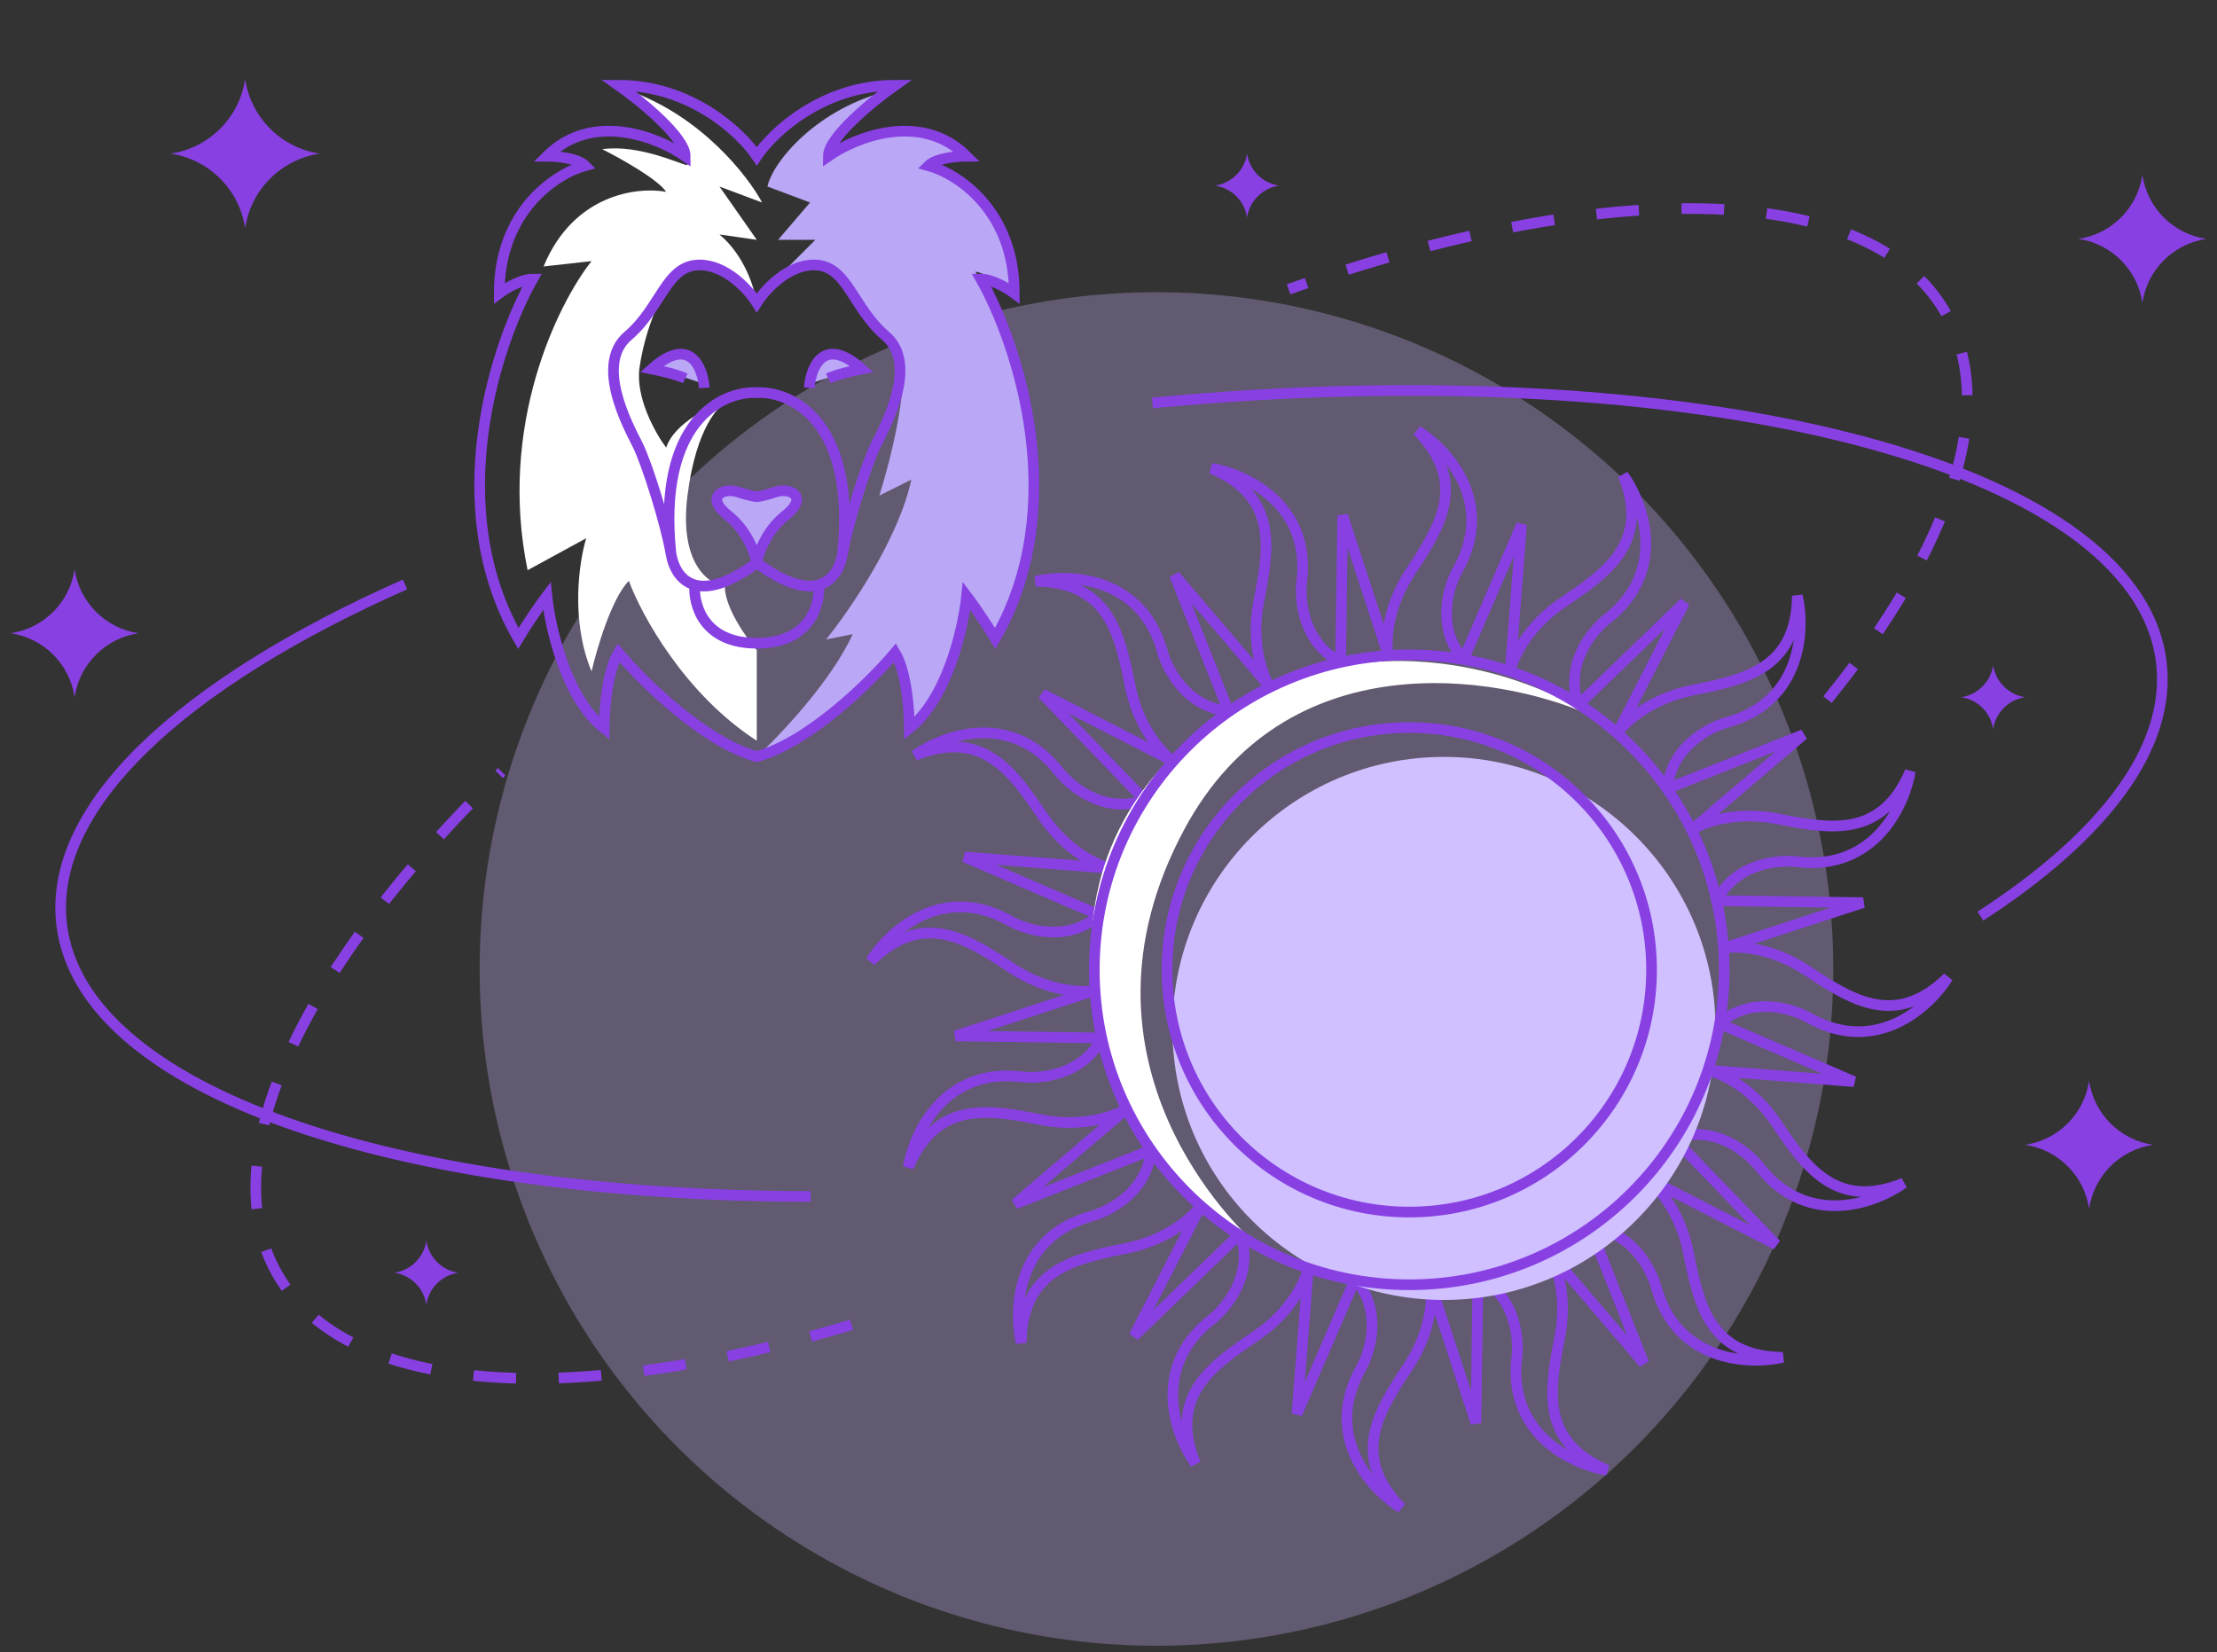 <svg xmlns="http://www.w3.org/2000/svg" width="208" height="155" viewBox="0 0 208 155" fill="none">
    <rect x="0" y="0" width="208" height="155" fill="#333333" stroke="none"/>
    <circle cx="108.5" cy="90.915" r="63.5" fill="#CCB4FF" fill-opacity="0.3"/>
    <path d="M137.429 62.01C134.626 58.979 135.882 54.938 136.861 53.296C140.271 47.007 135.693 42.088 132.978 40.415C137.808 45.34 135.061 49.508 132.315 53.675C130.117 57.009 130.01 60.242 130.231 61.442L125.969 48.371L125.779 62.01M127.011 119.88C129.814 122.911 128.558 126.952 127.579 128.594C124.169 134.883 128.747 139.802 131.462 141.475C126.632 136.55 129.379 132.383 132.125 128.215C134.323 124.881 134.43 121.648 134.209 120.449L138.471 133.519L138.661 119.88" stroke="#8840E3"/>
    <path d="M148.119 66.214C146.691 62.341 149.4 59.089 150.933 57.948C156.492 53.446 154.148 47.148 152.282 44.562C154.856 50.962 150.722 53.759 146.588 56.556C143.281 58.794 141.943 61.739 141.688 62.931L142.759 49.225L137.358 61.751M116.321 115.676C117.75 119.55 115.04 122.801 113.507 123.942C107.948 128.445 110.292 134.742 112.159 137.328C109.584 130.928 113.718 128.131 117.852 125.334C121.159 123.097 122.497 120.152 122.752 118.959L121.681 132.665L127.082 120.14" stroke="#8840E3"/>
    <path d="M156.433 74.269C156.61 70.144 160.364 68.19 162.219 67.729C169.086 65.722 169.355 59.007 168.631 55.901C168.535 62.799 163.642 63.783 158.749 64.768C154.834 65.555 152.463 67.756 151.767 68.757L158.046 56.527L148.229 65.997M108.007 107.622C107.829 111.747 104.075 113.7 102.22 114.161C95.353 116.169 95.084 122.883 95.808 125.989C95.904 119.091 100.797 118.107 105.69 117.123C109.605 116.335 111.976 114.135 112.672 113.133L106.393 125.363L116.21 115.894" stroke="#8840E3"/>
    <path d="M160.955 84.726C162.688 80.979 166.903 80.599 168.794 80.878C175.908 81.632 178.709 75.524 179.22 72.376C176.509 78.719 171.61 77.769 166.71 76.82C162.79 76.06 159.76 77.193 158.735 77.855L169.193 68.931L156.512 73.957M103.485 97.164C101.752 100.912 97.537 101.291 95.646 101.013C88.532 100.259 85.731 106.367 85.22 109.515C87.93 103.171 92.831 104.121 97.73 105.071C101.65 105.831 104.68 104.697 105.705 104.035L95.247 112.96L107.928 107.934" stroke="#8840E3"/>
    <path d="M161.155 96.154C164.186 93.351 168.227 94.607 169.868 95.586C176.157 98.996 181.076 94.418 182.75 91.703C177.824 96.533 173.657 93.787 169.49 91.04C166.156 88.842 162.923 88.735 161.723 88.956L174.794 84.694L161.155 84.505M103.284 85.736C100.253 88.539 96.212 87.283 94.571 86.304C88.282 82.894 83.363 87.472 81.689 90.187C86.615 85.357 90.782 88.104 94.95 90.85C98.283 93.048 101.516 93.155 102.716 92.934L89.645 97.196L103.284 97.386" stroke="#8840E3"/>
    <path d="M156.95 106.844C160.824 105.416 164.075 108.125 165.216 109.658C169.719 115.217 176.016 112.873 178.602 111.007C172.202 113.581 169.405 109.447 166.609 105.313C164.371 102.006 161.426 100.668 160.233 100.413L173.939 101.484L161.414 96.083M107.489 75.046C103.615 76.475 100.364 73.766 99.222 72.233C94.72 66.673 88.422 69.017 85.836 70.884C92.236 68.309 95.033 72.443 97.83 76.577C100.068 79.884 103.013 81.222 104.205 81.478L90.499 80.406L103.025 85.807" stroke="#8840E3"/>
    <path d="M148.897 115.158C153.022 115.336 154.975 119.09 155.436 120.945C157.444 127.811 164.158 128.08 167.264 127.356C160.366 127.261 159.382 122.368 158.397 117.475C157.61 113.56 155.41 111.189 154.408 110.493L166.638 116.772L157.168 106.955M115.543 66.732C111.419 66.554 109.465 62.8 109.004 60.945C106.996 54.079 100.282 53.81 97.176 54.534C104.074 54.63 105.058 59.523 106.043 64.416C106.83 68.33 109.03 70.701 110.032 71.398L97.802 65.118L107.272 74.936" stroke="#8840E3"/>
    <path d="M138.439 119.68C142.186 121.413 142.566 125.628 142.287 127.519C141.534 134.633 147.641 137.434 150.789 137.945C144.446 135.235 145.396 130.335 146.345 125.435C147.105 121.515 145.972 118.485 145.31 117.46L154.234 127.918L149.208 115.238M126.001 62.21C122.253 60.477 121.874 56.263 122.152 54.372C122.906 47.258 116.798 44.456 113.65 43.945C119.994 46.656 119.044 51.556 118.094 56.456C117.334 60.376 118.468 63.405 119.13 64.43L110.205 53.972L115.231 66.653" stroke="#8840E3"/>
    <circle cx="135.475" cy="96.494" r="25.477" fill="#D0C0FF"/>
    <circle cx="132.219" cy="90.993" r="22.731" stroke="#8840E3"/>
    <path d="M111.13 77.782C99.241 99.862 116.792 115.715 117.358 116.281C106.035 110.619 93.579 85.708 111.13 69.856C125.171 57.174 142.269 62.684 149.063 67.025C140.382 63.25 120.642 60.118 111.13 77.782Z" fill="white"/>
    <circle cx="132.219" cy="90.993" r="29.551" stroke="#8840E3"/>
    <path d="M171.457 65.642C182.993 51.417 187.607 38.12 182.507 29.286C175.274 16.758 150.497 16.66 120.895 27.143M79.892 124.299C53.798 132.121 32.649 131.024 26.059 119.61C19.678 108.558 28.503 90.518 47.067 72.417" stroke="#8840E3" stroke-dasharray="4 4"/>
    <path d="M185.802 85.956C197.396 78.438 203.778 70.104 202.768 62.07C200.416 43.358 158.814 32.993 108.118 37.81M76.053 112.261C37.001 112.226 7.756 102.427 5.795 86.826C4.404 75.76 17.037 64.125 38 54.835" stroke="#8840E3"/>
    <path d="M23 7.415C23.535 11.037 26.379 13.88 30 14.415C26.379 14.95 23.535 17.794 23 21.415C22.465 17.794 19.621 14.95 16 14.415C19.621 13.88 22.465 11.037 23 7.415Z" fill="#8840E3"/>
    <path d="M7 53.415C7.458 56.519 9.896 58.957 13 59.415C9.896 59.874 7.458 62.311 7 65.415C6.542 62.311 4.104 59.874 1 59.415C4.104 58.957 6.542 56.519 7 53.415Z" fill="#8840E3"/>
    <path d="M40 116.415C40.229 117.967 41.448 119.186 43 119.415C41.448 119.644 40.229 120.863 40 122.415C39.771 120.863 38.552 119.644 37 119.415C38.552 119.186 39.771 117.967 40 116.415Z" fill="#8840E3"/>
    <path d="M187 62.415C187.229 63.967 188.448 65.186 190 65.415C188.448 65.644 187.229 66.863 187 68.415C186.771 66.863 185.552 65.644 184 65.415C185.552 65.186 186.771 63.967 187 62.415Z" fill="#8840E3"/>
    <path d="M201 16.415C201.458 19.519 203.896 21.957 207 22.415C203.896 22.874 201.458 25.311 201 28.415C200.542 25.311 198.104 22.874 195 22.415C198.104 21.957 200.542 19.519 201 16.415Z" fill="#8840E3"/>
    <path d="M196 101.415C196.458 104.519 198.896 106.957 202 107.415C198.896 107.874 196.458 110.311 196 113.415C195.542 110.311 193.104 107.874 190 107.415C193.104 106.957 195.542 104.519 196 101.415Z" fill="#8840E3"/>
    <path d="M117 14.415C117.229 15.967 118.448 17.186 120 17.415C118.448 17.644 117.229 18.863 117 20.415C116.771 18.863 115.552 17.644 114 17.415C115.552 17.186 116.771 15.967 117 14.415Z" fill="#8840E3"/>
    <path d="M59 8.5C65.8 10.9 70.166 16.5 71.5 19L67.5 17.5L71 22.5L67.5 22C69.9 24 70.833 27.167 71 28.5C67.5 23 64 25.5 63 26.5C62 27.5 60.5 31 60 34.5C59.6 37.3 61.5 40.667 62.5 42C63.3 39.6 66.833 38 68.5 37.5C67.5 37.833 65.3 40.1 64.5 46.5C63.7 52.9 66.5 54.833 68 55C68 57 70 59.833 71 61V69.5C64.2 65.1 60.167 57.667 59 54.5C57.4 56.1 56 60.833 55.5 63C53.5 58.2 54.333 52.667 55 50.5L49.5 53.5C46.7 39.9 52.333 28.5 55.5 24.5L51 25C53.8 18.2 59.833 17.5 62.5 18C61.7 16.8 58.166 14.833 56.5 14C60 13.5 64 15.5 64.5 15.5C64.1 12.7 60.666 9.667 59 8.5Z" fill="white"/>
    <path d="M78 14.5C79.2 11.7 82 9.333 83.5 8.5C76.7 10.1 72.5 15.167 72 17.5L76 19L73 22.5H76.5L72.5 26.5C74.167 25.167 77.8 23.2 79 26C80.5 29.5 83.5 30 84.5 33.5C85.3 36.3 83.5 43.333 82.5 46.5L85.5 45C84.3 50.6 79.667 57.333 77.5 60L80 59.5C78 63.9 73.167 69 71 71C76.2 69.8 81.833 63.833 84 61C85.2 62.2 85.167 66.5 85 68.5C89.4 65.3 90.5 58.833 90.5 56L93.5 59.5C95 57.167 97.8 50.5 97 42.5C96.2 34.5 93 27.667 91.5 25.5C92.3 25.5 94.5 27 95.5 27.5C93.9 19.5 89.333 16.167 87 15.5L90.5 14.5C85.5 11 80.167 13.667 78 14.5Z" fill="#BAA7F5"/>
    <path d="M79 33.5C77 33 76 35.5 76 36L80.5 34.5C80.667 34.333 80.6 33.9 79 33.5Z" fill="#BAA7F5"/>
    <path d="M63 33.5C65 33 66 35.5 66 36L61.5 34.5C61.333 34.333 61.4 33.9 63 33.5Z" fill="#BAA7F5"/>
    <path d="M72.5 49.5C71.3 50.7 71 51.667 71 52L69.5 49C68.666 48.5 67.1 47.3 67.5 46.5C67.9 45.7 70.333 46.167 71.5 46.5C72.166 46.333 73.7 46.1 74.5 46.5C75.5 47 74 48 72.5 49.5Z" fill="#BAA7F5"/>
    <path d="M62.945 51.922C62.498 49.261 60.708 43.493 59.813 41.718C58.918 39.944 55.786 34.176 58.918 31.514C62.05 28.852 62.498 24.859 65.63 24.859C68.136 24.859 70.254 27.225 71 28.409C71.746 27.225 73.864 24.859 76.37 24.859C79.502 24.859 79.95 28.852 83.082 31.514C86.214 34.176 83.082 39.944 82.187 41.718C81.292 43.493 79.502 49.261 79.055 51.922M62.945 51.922C61.655 39.5 67.777 36.69 71 36.838C74.222 36.69 80.345 39.5 79.055 51.922M62.945 51.922C63.172 53.273 63.86 54.509 65.183 54.878M71 52.81C70.851 51.922 70.105 49.793 68.315 48.373C66.078 46.599 67.868 45.711 69.21 46.155C70.284 46.51 70.851 46.599 71 46.599C71.149 46.599 71.716 46.51 72.79 46.155C74.132 45.711 75.922 46.599 73.685 48.373C71.895 49.793 71.149 51.922 71 52.81ZM71 52.81C68.354 54.778 66.468 55.237 65.183 54.878M71 52.81C73.646 54.778 75.532 55.237 76.817 54.878M65.183 54.878C65.034 56.703 65.988 60.352 71 60.352C76.011 60.352 76.966 56.703 76.817 54.878M66.078 36.394C65.928 34.472 64.735 31.425 61.155 34.62C61.901 34.768 63.572 35.152 64.288 35.507M79.055 51.922C78.828 53.273 78.14 54.509 76.817 54.878M75.922 36.394C76.072 34.472 77.265 31.425 80.845 34.62C80.099 34.768 78.428 35.152 77.712 35.507M71 14.655C69.509 12.437 64.825 8 58.023 8C60.112 9.479 64.288 12.88 64.288 14.655C61.752 12.88 55.607 10.396 51.311 14.655C52.206 14.655 54.175 14.832 54.891 15.542C52.206 16.282 46.837 19.713 46.837 27.521C47.433 27.078 48.895 26.19 49.969 26.19C46.538 32.254 41.467 47.486 48.627 59.908C49.074 59.169 50.237 57.335 51.311 55.916C51.609 58.873 53.101 65.499 56.681 68.338C56.681 66.711 56.949 63.014 58.023 61.239C60.26 63.901 65.988 69.58 71 71C76.011 69.58 81.74 63.901 83.977 61.239C85.051 63.014 85.319 66.711 85.319 68.338C88.899 65.499 90.391 58.873 90.689 55.916C91.763 57.335 92.926 59.169 93.374 59.908C100.533 47.486 95.462 32.254 92.031 26.19C93.105 26.19 94.567 27.078 95.163 27.521C95.163 19.713 89.794 16.282 87.109 15.542C87.825 14.832 89.794 14.655 90.689 14.655C86.393 10.396 80.248 12.88 77.712 14.655C77.712 12.88 81.888 9.479 83.977 8C77.175 8 72.492 12.437 71 14.655Z" stroke="#8840E3"/>
</svg>